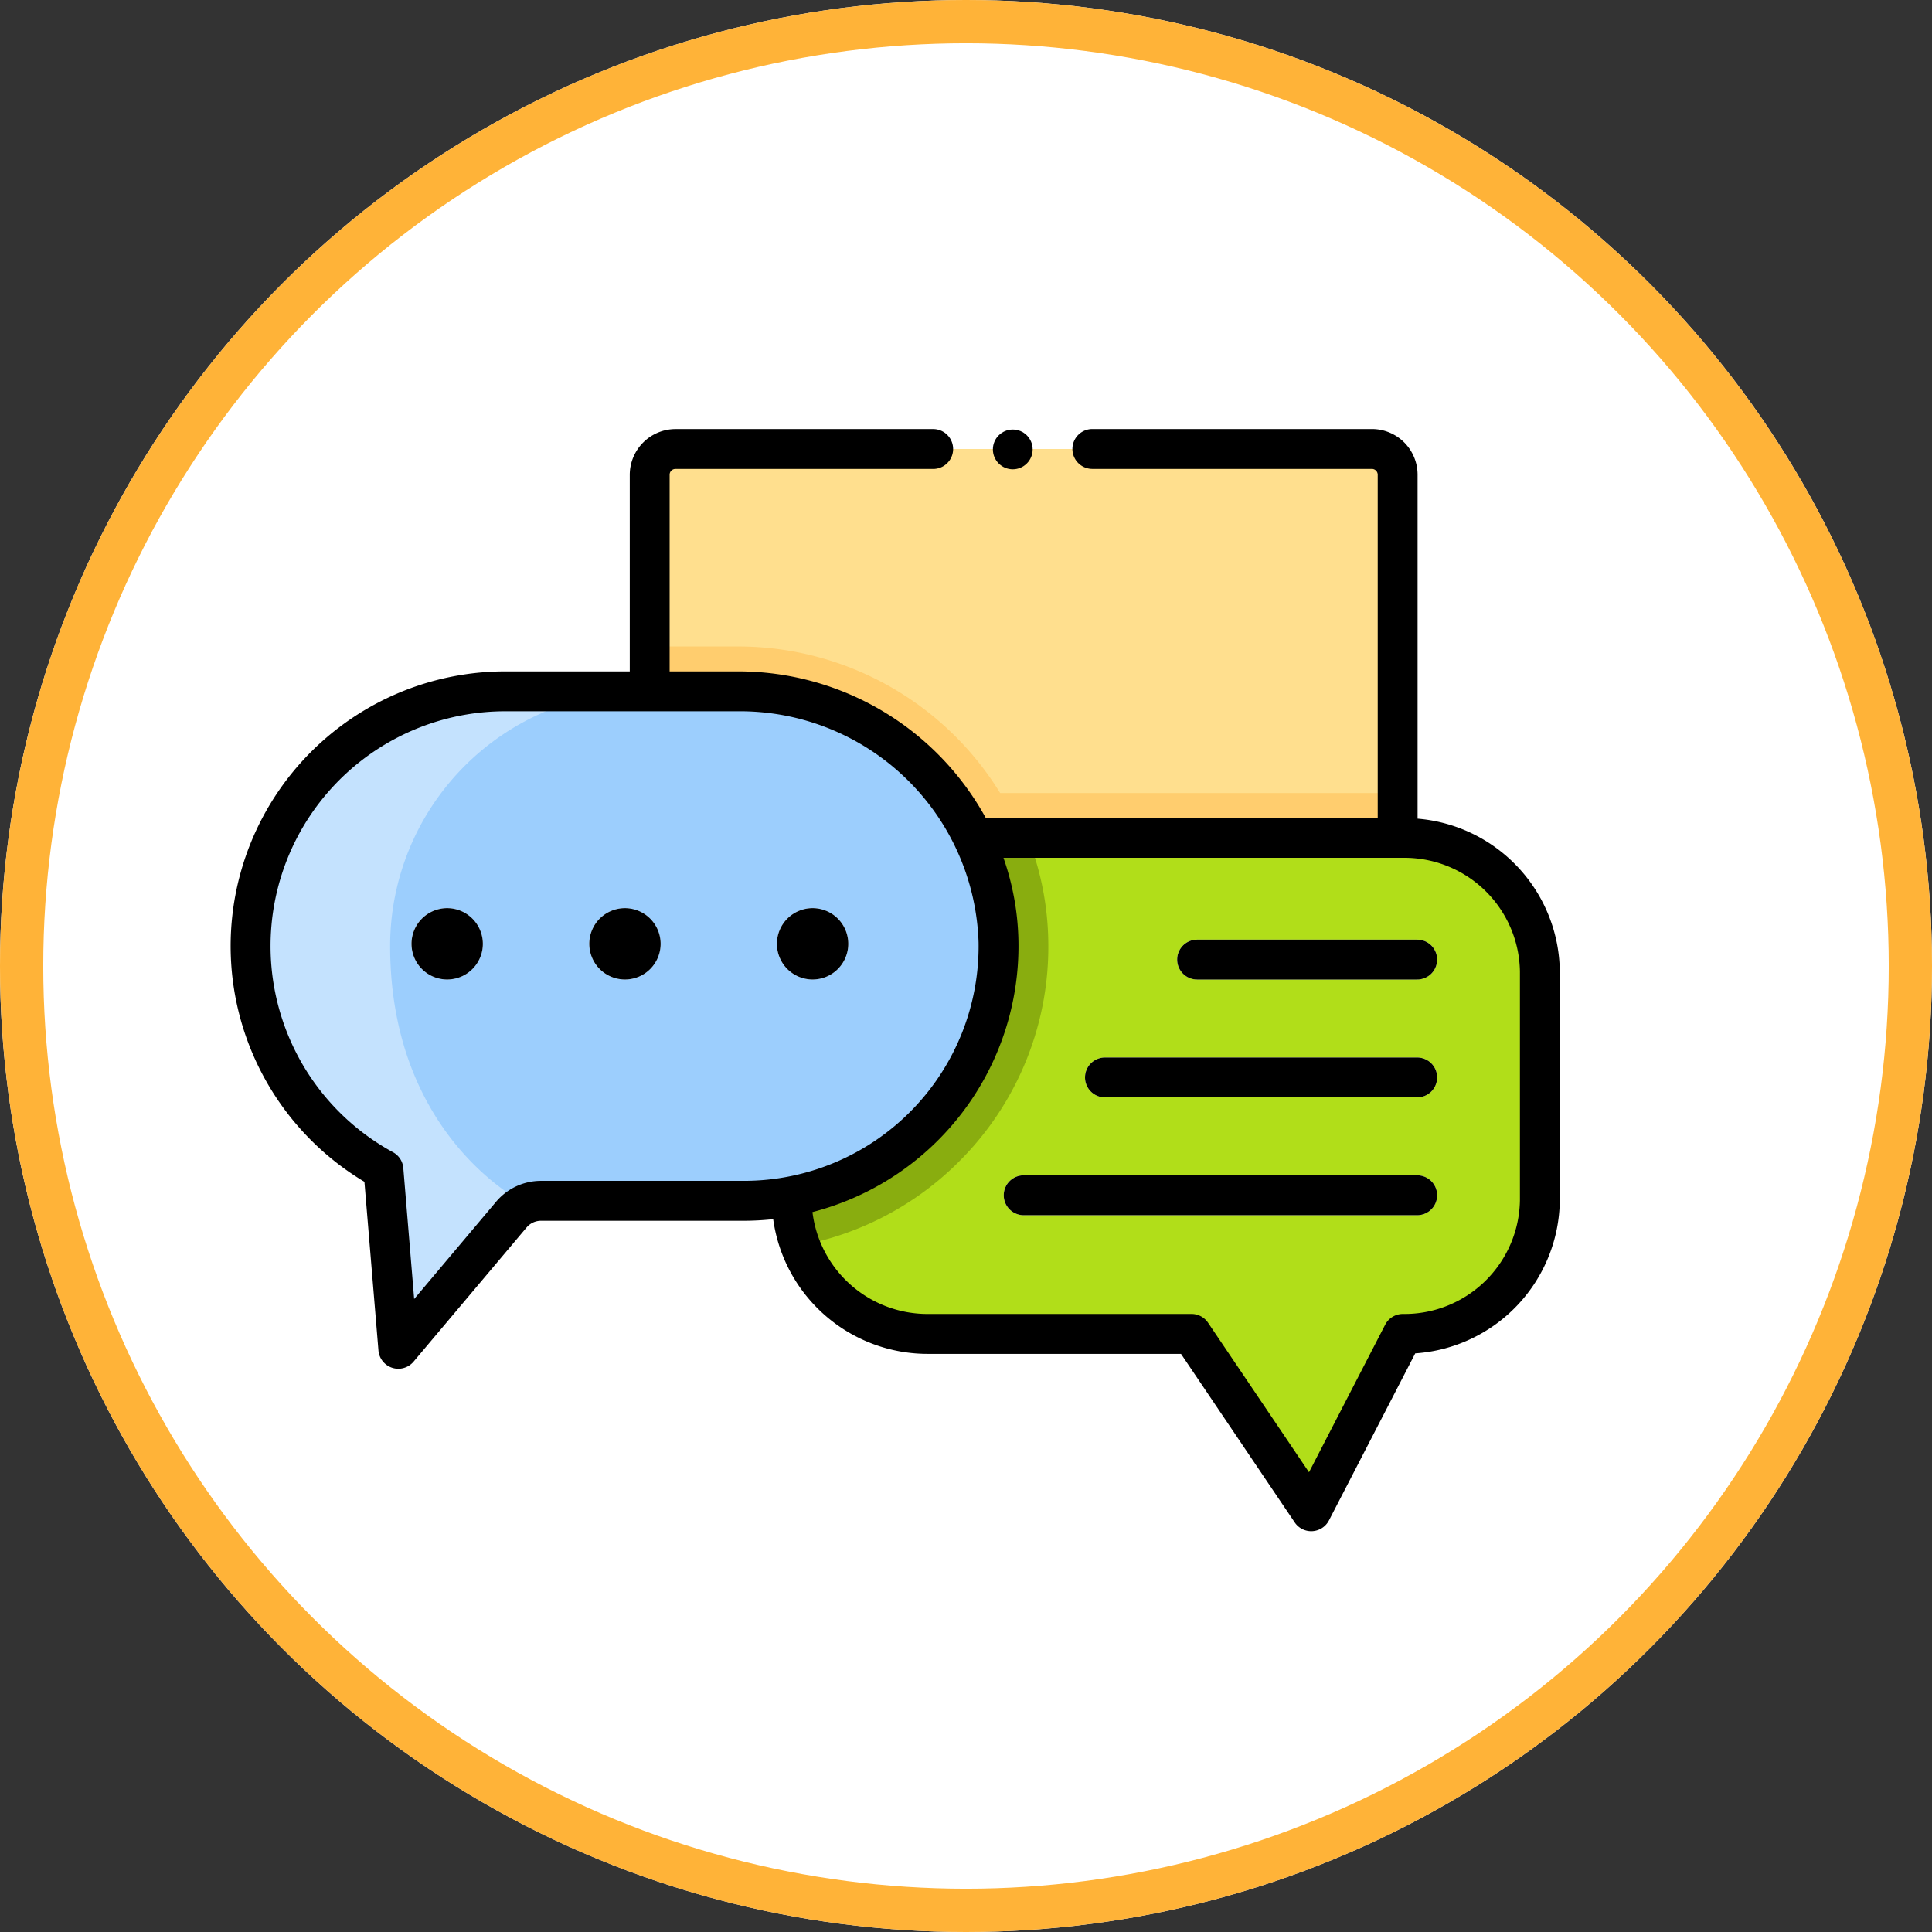 <svg xmlns="http://www.w3.org/2000/svg" width="134" height="134" viewBox="0 0 134 134">
  <rect x="0" y="0" width="134" height="134" fill="#333333" stroke="none"/>
  <g id="Grupo_878024" data-name="Grupo 878024" transform="translate(-423 -1166)">
    <g id="Grupo_878020" data-name="Grupo 878020" transform="translate(129 -14928.848)">
      <g id="Elipse_6899" data-name="Elipse 6899" transform="translate(294 16094.848)" fill="#fff" stroke="#ffb338" stroke-width="3">
        <circle cx="67" cy="67" r="67" stroke="none"/>
        <circle cx="67" cy="67" r="65.5" fill="none"/>
      </g>
    </g>
    <g id="Grupo_878006" data-name="Grupo 878006" transform="translate(439 1152.045)">
      <path id="Trazado_620728" data-name="Trazado 620728" d="M213.285,53.178v25.19H161.408V53.178a1.793,1.793,0,0,1,1.788-1.786h48.3A1.791,1.791,0,0,1,213.285,53.178Z" transform="translate(-132.347 -6.297)" fill="#ffdf8e"/>
      <path id="Trazado_620729" data-name="Trazado 620729" d="M213.285,137.642v3.111H161.408V127.476h6.128a21.331,21.331,0,0,1,18.181,10.166Z" transform="translate(-132.347 -68.682)" fill="#ffcd6e"/>
      <path id="Trazado_620730" data-name="Trazado 620730" d="M268.08,210.474v15.886a9.375,9.375,0,0,1-9.5,9.26l-6.354,12.3-8.3-12.3H225.707a9.5,9.5,0,0,1-8.949-6.135,9.076,9.076,0,0,1-.553-3.125V209.679a8.462,8.462,0,0,1,8.462-8.463h33.91a9.379,9.379,0,0,1,9.5,9.258Z" transform="translate(-177.278 -129.146)" fill="#b1de19"/>
      <path id="Trazado_620731" data-name="Trazado 620731" d="M227.8,223.655a21.02,21.02,0,0,1-11.051,5.831,9.08,9.08,0,0,1-.553-3.125V209.68a8.463,8.463,0,0,1,8.463-8.463h7.914a20.515,20.515,0,0,1,1.408,7.184v0a20.994,20.994,0,0,1-6.181,15.252Z" transform="translate(-177.274 -129.146)" fill="#89ad0f"/>
      <g id="Grupo_878005" data-name="Grupo 878005" transform="translate(53.617 79.125)">
        <path id="Trazado_620732" data-name="Trazado 620732" d="M326.468,333.966H299.174a1.383,1.383,0,1,1,0-2.766h27.294a1.383,1.383,0,0,1,0,2.766Z" transform="translate(-297.791 -314.851)" fill="#fff"/>
        <path id="Trazado_620733" data-name="Trazado 620733" d="M352.144,288.566H330.488a1.383,1.383,0,1,1,0-2.766h21.656a1.383,1.383,0,0,1,0,2.766Z" transform="translate(-323.467 -277.625)" fill="#fff"/>
        <path id="Trazado_620734" data-name="Trazado 620734" d="M381.254,243.164H365.99a1.383,1.383,0,1,1,0-2.766h15.264a1.383,1.383,0,0,1,0,2.766Z" transform="translate(-352.577 -240.398)" fill="#fff"/>
      </g>
      <path id="Trazado_620735" data-name="Trazado 620735" d="M59.531,162.157a17.665,17.665,0,0,1-17.394,17.93l-.271,0H27.8a2.711,2.711,0,0,0-1.058.217,2.68,2.68,0,0,0-1,.742L17.9,190.357l-1.03-12.415v-.007a17.666,17.666,0,0,1,8.453-33.18H41.466a17.929,17.929,0,0,1,18.065,17.4Z" transform="translate(-6.277 -82.85)" fill="#c4e2fe"/>
      <path id="Trazado_620736" data-name="Trazado 620736" d="M103.622,162.157a17.665,17.665,0,0,1-17.394,17.93l-.271,0H71.892a2.711,2.711,0,0,0-1.058.217s-9.408-4.528-9.408-17.884a17.661,17.661,0,0,1,17.654-17.667h6.475A17.929,17.929,0,0,1,103.622,162.157Z" transform="translate(-50.367 -82.85)" fill="#9ccefd"/>
      <path id="Trazado_620737" data-name="Trazado 620737" d="M74.6,230.749a2.474,2.474,0,1,1-2.475-2.473h0A2.479,2.479,0,0,1,74.6,230.749Z" transform="translate(-57.113 -151.333)" fill="#fff"/>
      <path id="Trazado_620738" data-name="Trazado 620738" d="M143.082,230.749a2.474,2.474,0,1,1-2.475-2.473h0A2.479,2.479,0,0,1,143.082,230.749Z" transform="translate(-113.263 -151.333)" fill="#fff"/>
      <path id="Trazado_620739" data-name="Trazado 620739" d="M215.363,230.749a2.474,2.474,0,1,1-2.475-2.473A2.474,2.474,0,0,1,215.363,230.749Z" transform="translate(-172.53 -151.333)" fill="#fff"/>
      <path id="Trazado_620740" data-name="Trazado 620740" d="M82.321,70.736V46.881a3.169,3.169,0,0,0-3.169-3.169H59.764a1.383,1.383,0,0,0,0,2.766H79.15a.407.407,0,0,1,.406.406v23.8H52.37A19.578,19.578,0,0,0,35.189,60.522H30.444V46.881a.4.4,0,0,1,.4-.4H48.724a1.383,1.383,0,1,0,0-2.766H30.85a3.18,3.18,0,0,0-3.171,3.171V60.522H19.05a19.048,19.048,0,0,0-9.774,35.4l.973,11.7a1.383,1.383,0,0,0,2.434.777l7.84-9.309a1.311,1.311,0,0,1,1-.465H35.59a19.256,19.256,0,0,0,2.037-.111,10.815,10.815,0,0,0,10.8,9.343H65.912L73.8,119.548a1.383,1.383,0,0,0,2.374-.141l5.985-11.585A10.753,10.753,0,0,0,92.185,97.214V81.328a10.75,10.75,0,0,0-9.864-10.592ZM35.59,95.857H21.525a4.067,4.067,0,0,0-3.118,1.45l-5.681,6.746-.749-9.039a1.382,1.382,0,0,0-.719-1.143A16.284,16.284,0,0,1,19.05,63.288H35.189A16.557,16.557,0,0,1,51.872,79.326,16.279,16.279,0,0,1,35.847,95.855l-.257,0Zm53.829,1.357a8.007,8.007,0,0,1-8.119,7.875,1.386,1.386,0,0,0-1.228.749l-5.282,10.23-7-10.368a1.384,1.384,0,0,0-1.145-.611H48.429a8.041,8.041,0,0,1-8.078-7.066A19.057,19.057,0,0,0,54.638,79.286a18.283,18.283,0,0,0-.29-2.992,18.673,18.673,0,0,0-.749-2.842H81.3a8.008,8.008,0,0,1,8.119,7.875Z" transform="translate(0 0)"/>
      <path id="Trazado_620741" data-name="Trazado 620741" d="M74.606,230.749a2.474,2.474,0,1,1-2.475-2.473h0A2.479,2.479,0,0,1,74.606,230.749Z" transform="translate(-57.116 -151.333)"/>
      <path id="Trazado_620742" data-name="Trazado 620742" d="M143.086,230.749a2.474,2.474,0,1,1-2.475-2.473h0A2.479,2.479,0,0,1,143.086,230.749Z" transform="translate(-113.266 -151.333)"/>
      <path id="Trazado_620743" data-name="Trazado 620743" d="M215.367,230.749a2.474,2.474,0,1,1-2.475-2.473A2.474,2.474,0,0,1,215.367,230.749Z" transform="translate(-172.533 -151.333)"/>
      <path id="Trazado_620744" data-name="Trazado 620744" d="M326.472,331.2H299.178a1.383,1.383,0,0,0,0,2.766h27.294a1.383,1.383,0,1,0,0-2.766Z" transform="translate(-244.177 -235.726)"/>
      <path id="Trazado_620745" data-name="Trazado 620745" d="M352.147,285.8H330.491a1.383,1.383,0,1,0,0,2.766h21.656a1.383,1.383,0,1,0,0-2.766Z" transform="translate(-269.853 -198.499)"/>
      <path id="Trazado_620746" data-name="Trazado 620746" d="M381.256,240.4H365.992a1.383,1.383,0,0,0,0,2.766h15.264a1.383,1.383,0,0,0,0-2.766Z" transform="translate(-298.962 -161.273)"/>
      <circle id="Elipse_6963" data-name="Elipse 6963" cx="1.379" cy="1.379" r="1.379" transform="translate(52.865 43.747)"/>
    </g>
  </g>
</svg>
